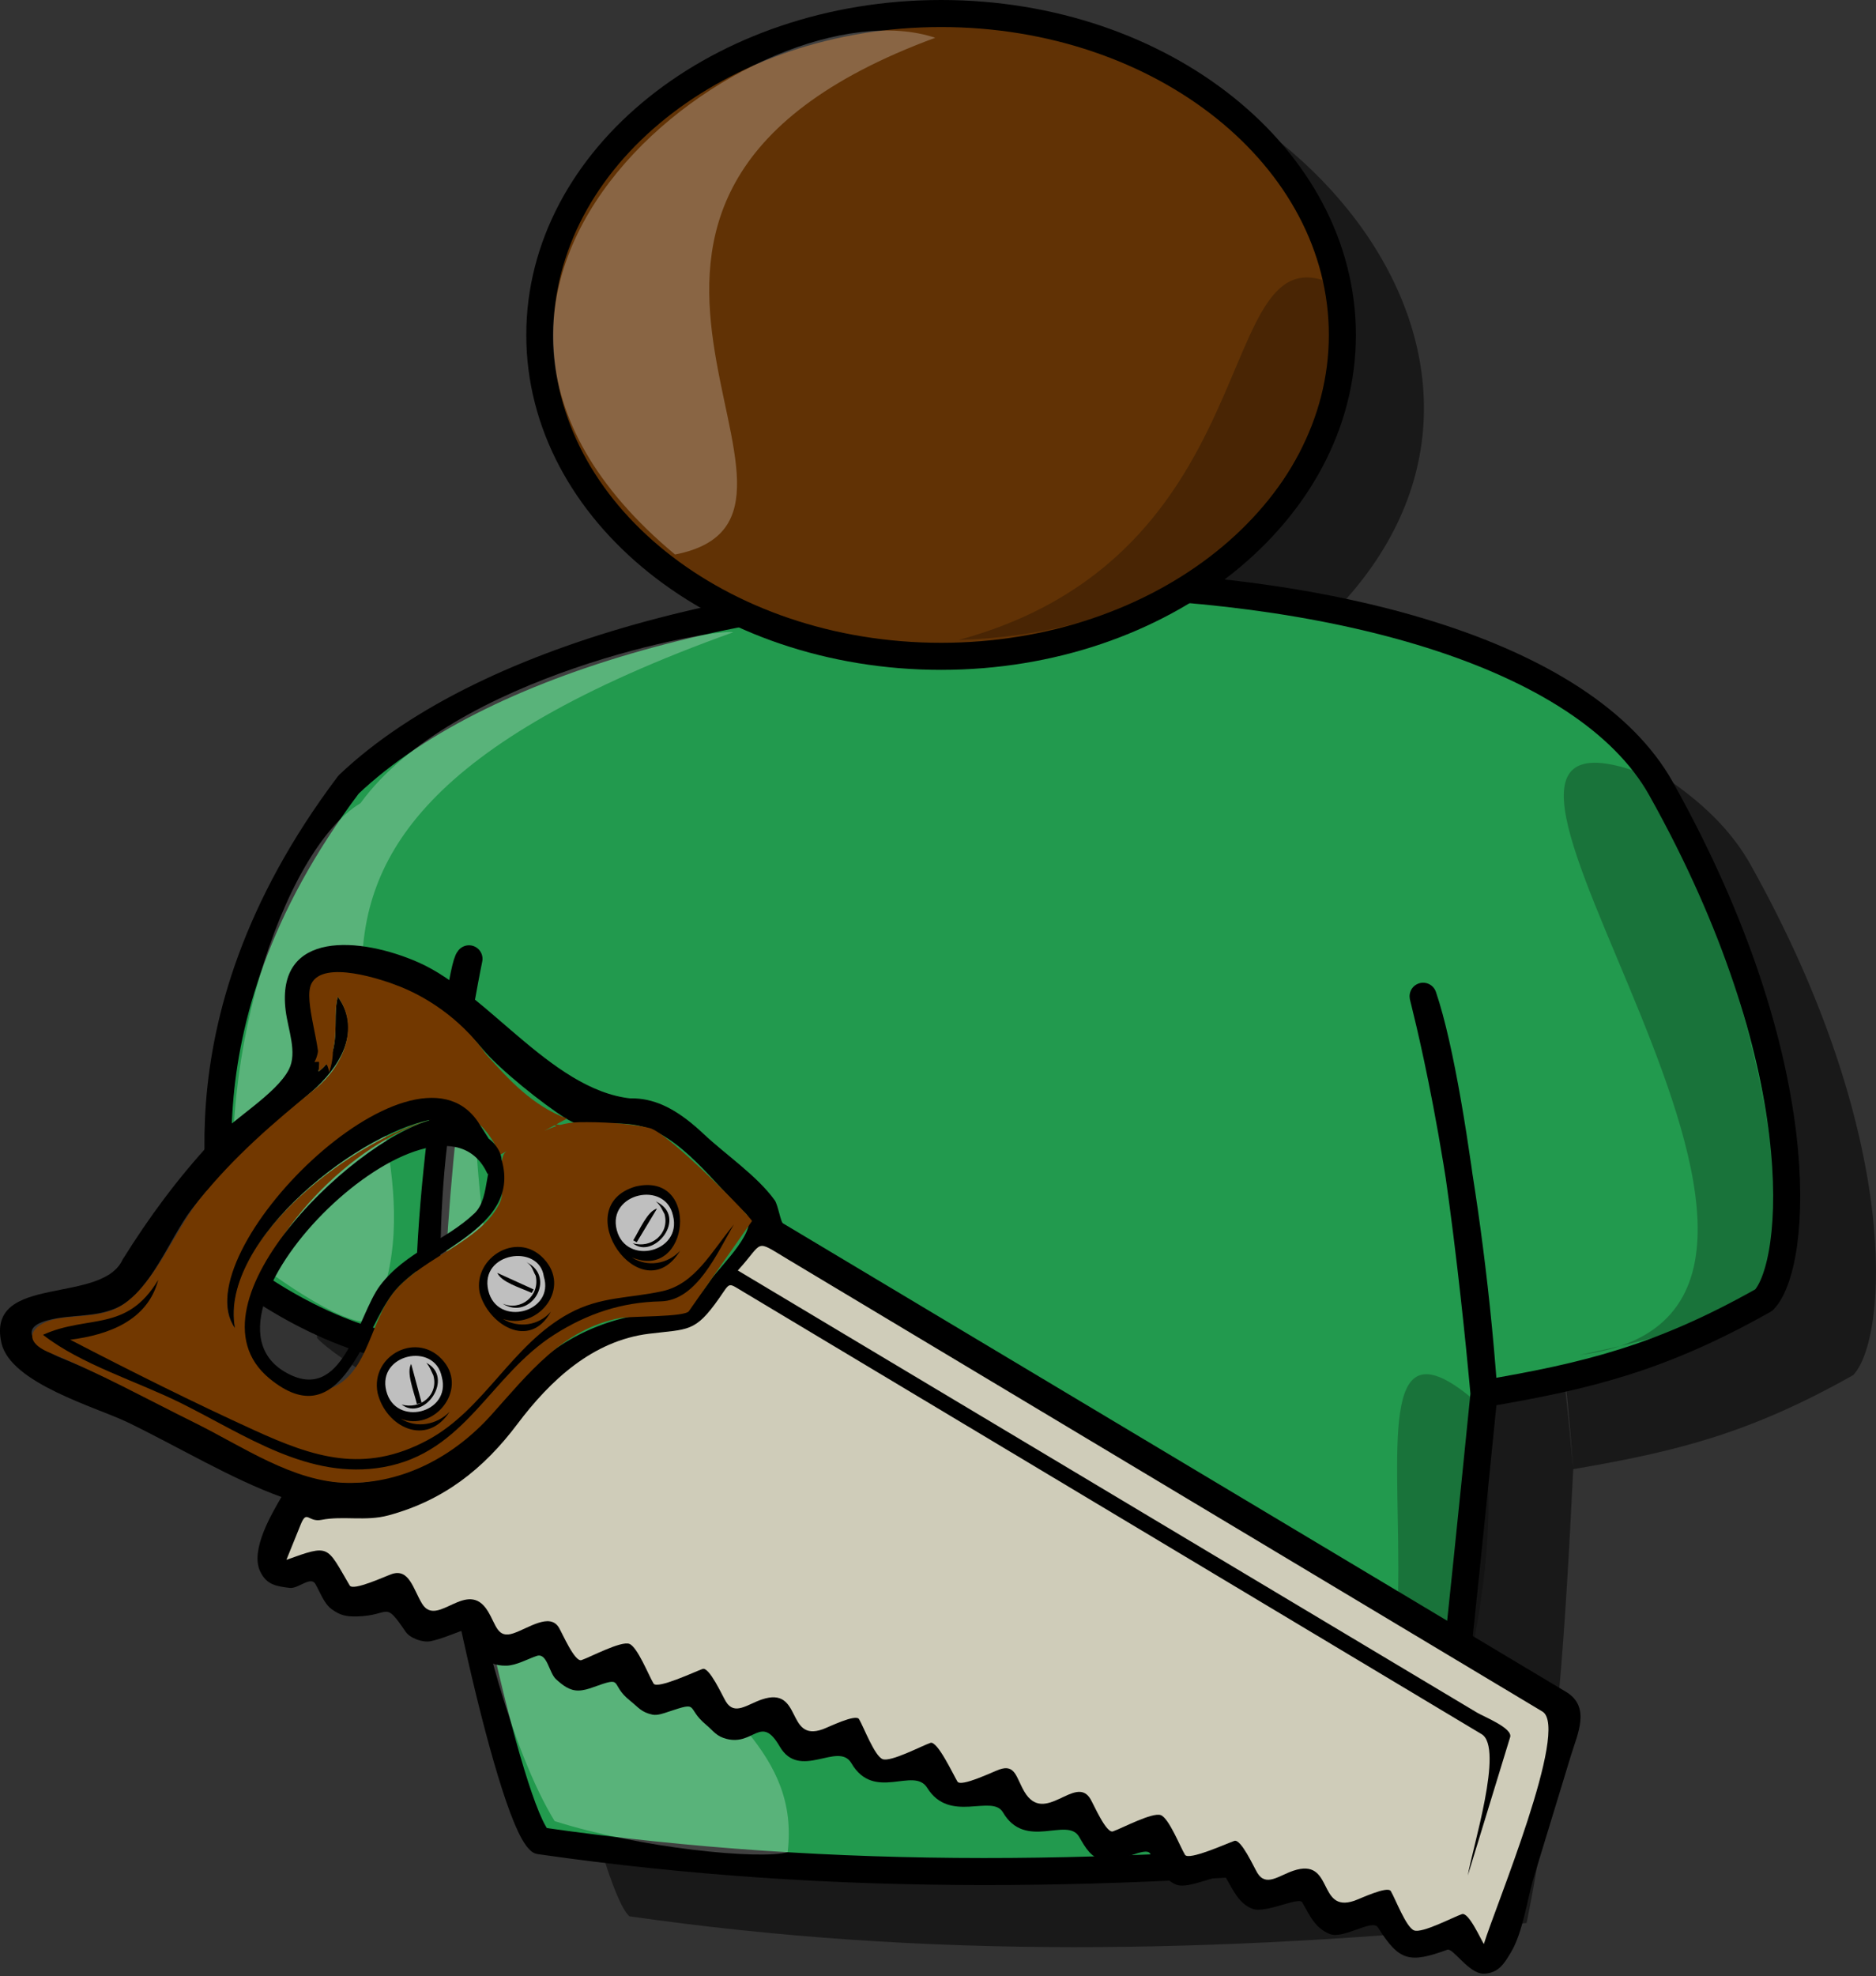 <?xml version="1.0" encoding="UTF-8" standalone="no"?>
<!-- Created with Inkscape (http://www.inkscape.org/) -->
<svg
   xmlns:dc="http://purl.org/dc/elements/1.1/"
   xmlns:cc="http://creativecommons.org/ns#"
   xmlns:rdf="http://www.w3.org/1999/02/22-rdf-syntax-ns#"
   xmlns:svg="http://www.w3.org/2000/svg"
   xmlns="http://www.w3.org/2000/svg"
   xmlns:sodipodi="http://sodipodi.sourceforge.net/DTD/sodipodi-0.dtd"
   xmlns:inkscape="http://www.inkscape.org/namespaces/inkscape"
   id="svg1"
   sodipodi:version="0.32"
   inkscape:version="0.46"
   width="100%"
   height="100%"
   sodipodi:docbase="/home/nicu"
   sodipodi:docname="carpenter.svg"
   inkscape:output_extension="org.inkscape.output.svg.inkscape"
   version="1.0"
   viewBox="0 0 86.706 91.298"
   inkscape:export-filename="/home/will/media/image/abstract person/carpenter/carpenter.png"
   inkscape:export-xdpi="375.25424"
   inkscape:export-ydpi="375.25424">
  <rect x="0" y="0" width="86.706" height="91.298" fill="#333333" stroke="none"/>
  <defs
     id="defs3">
    <inkscape:perspective
       sodipodi:type="inkscape:persp3d"
       inkscape:vp_x="0 : 50 : 1"
       inkscape:vp_y="0 : 1000 : 0"
       inkscape:vp_z="100 : 50 : 1"
       inkscape:persp3d-origin="50 : 33.333333 : 1"
       id="perspective2461" />
    <inkscape:perspective
       sodipodi:type="inkscape:persp3d"
       inkscape:vp_x="0 : 526.18109 : 1"
       inkscape:vp_y="0 : 1000 : 0"
       inkscape:vp_z="744.09448 : 526.18109 : 1"
       inkscape:persp3d-origin="372.04724 : 350.78739 : 1"
       id="perspective3337" />
    <inkscape:perspective
       id="perspective3976"
       inkscape:persp3d-origin="50 : 33.333333 : 1"
       inkscape:vp_z="100 : 50 : 1"
       inkscape:vp_y="0 : 1000 : 0"
       inkscape:vp_x="0 : 50 : 1"
       sodipodi:type="inkscape:persp3d" />
  </defs>
  <sodipodi:namedview
     id="base"
     pagecolor="#ffffff"
     bordercolor="#666666"
     borderopacity="1.0"
     inkscape:pageopacity="0.0"
     inkscape:pageshadow="2"
     inkscape:zoom="2"
     inkscape:cx="25.40371"
     inkscape:cy="13.11794"
     inkscape:window-width="797"
     inkscape:window-height="672"
     inkscape:window-x="-1"
     inkscape:window-y="25"
     showgrid="false"
     inkscape:current-layer="svg1" />
  <path
     id="path861"
     d="M 47.369,1.62 C 37.131,1.62 29.088,10.768 29.088,18.963 C 29.088,24.556 33.002,29.369 38.713,31.901 C 31.147,33.357 24.304,35.867 20.244,39.713 C 11.614,51.168 14.807,60.177 14.651,61.807 C 15.423,62.673 20.356,65.999 24.026,65.745 C 23.654,58.259 25.807,47.776 25.807,47.776 C 25.337,48.152 23.636,62.282 24.182,65.776 C 24.132,65.781 24.075,65.741 24.026,65.745 C 24.027,65.784 24.023,65.831 24.026,65.87 C 24.426,72.359 27.678,87.272 29.088,88.526 C 42.907,90.509 56.111,90.241 70.557,88.838 C 71.979,81.852 72.356,75.011 72.713,67.87 C 71.924,56.827 69.831,49.331 69.901,49.495 C 71.537,54.298 72.713,67.87 72.713,67.87 C 77.495,67.055 80.869,66.221 85.651,63.526 C 87.217,61.896 87.992,52.596 80.901,39.932 C 77.92,34.609 68.957,31.651 58.682,30.807 C 73.856,19.962 62.308,3.383 47.369,1.62 z"
     style="fill:#000000;fill-opacity:0.5;fill-rule:evenodd;stroke-width:1pt"
     sodipodi:nodetypes="csccccccssccccccscc" />
  <g
     id="g836"
     transform="translate(-8.287,-7.974)">
    <path
       sodipodi:nodetypes="ccccccccccccc"
       id="path828"
       d="M 18.815,66.311 C 18.972,64.681 15.769,55.672 24.399,44.217 C 37.415,31.885 77.966,31.744 85.058,44.408 C 92.149,57.072 91.377,66.401 89.811,68.031 C 85.029,70.727 81.657,71.541 76.875,72.356 C 76.875,72.356 75.698,58.801 74.061,53.997 C 73.991,53.833 76.087,61.318 76.875,72.36 C 75.784,83.277 74.693,93.317 74.693,93.317 C 60.248,94.719 47.055,94.993 33.236,93.01 C 31.826,91.756 28.57,76.85 28.17,70.36 C 27.77,62.867 29.963,52.268 29.963,52.268 C 29.493,52.644 27.781,66.766 28.327,70.26 C 24.642,70.618 19.599,67.189 18.815,66.311 z"
       style="fill:#229a4e;fill-opacity:1;fill-rule:evenodd;stroke:#000000;stroke-width:1.25;stroke-linejoin:round;stroke-dasharray:none" />
    <path
       id="path827"
       d="M 70.329,23.447 C 70.329,31.642 62.021,38.294 51.783,38.294 C 41.545,38.294 33.236,31.642 33.236,23.447 C 33.236,15.251 41.545,8.599 51.783,8.599 C 62.021,8.599 70.329,15.251 70.329,23.447 z"
       style="fill:#613205;fill-opacity:1;fill-rule:evenodd;stroke:#000000;stroke-width:1.25;stroke-linejoin:round;stroke-dasharray:none" />
    <path
       sodipodi:nodetypes="ccc"
       id="path830"
       d="M 51.512,9.719 C 43.435,7.027 24.41,21.027 39.487,33.591 C 48.64,31.796 31.051,17.258 51.512,9.719 z"
       style="fill:#ffffff;fill-opacity:0.25;fill-rule:evenodd;stroke:none;stroke-width:1pt;stroke-linecap:butt;stroke-linejoin:miter;stroke-opacity:1" />
    <path
       sodipodi:nodetypes="ccccc"
       id="path831"
       d="M 42.179,37.181 C 41.281,37.001 29.256,39.155 24.948,45.078 C 21.359,47.232 17.948,57.462 19.384,65.719 C 21.179,67.154 24.589,69.488 25.487,68.949 C 30.512,58.36 13.641,47.411 42.179,37.181 z"
       style="fill:#ffffff;fill-opacity:0.25;fill-rule:evenodd;stroke:none;stroke-width:1pt;stroke-linecap:butt;stroke-linejoin:miter;stroke-opacity:1" />
    <path
       sodipodi:nodetypes="cccc"
       id="path832"
       d="M 30.153,55.129 C 26.564,66.078 29.974,85.641 33.922,92.103 C 37.871,93.359 43.435,93.898 44.692,93.539 C 45.768,84.385 29.794,85.641 30.153,55.129 z"
       style="fill:#ffffff;fill-opacity:0.25;fill-rule:evenodd;stroke:none;stroke-width:1pt;stroke-linecap:butt;stroke-linejoin:miter;stroke-opacity:1" />
    <path
       sodipodi:nodetypes="ccc"
       id="path833"
       d="M 52.589,37.54 C 67.845,33.411 63.896,17.078 70.717,21.565 C 70.178,24.976 68.024,37.001 52.589,37.54 z"
       style="fill:#000000;fill-opacity:0.25;fill-rule:evenodd;stroke:none;stroke-width:1pt;stroke-linecap:butt;stroke-linejoin:miter;stroke-opacity:1" />
    <path
       sodipodi:nodetypes="cccc"
       id="path834"
       d="M 81.306,70.565 C 81.306,70.565 89.563,68.949 89.922,67.334 C 91.896,61.052 86.511,46.155 83.999,43.642 C 71.794,39.334 97.28,68.59 81.306,70.565 z"
       style="fill:#000000;fill-opacity:0.25;fill-rule:evenodd;stroke:none;stroke-width:1pt;stroke-linecap:butt;stroke-linejoin:miter;stroke-opacity:1" />
    <path
       sodipodi:nodetypes="cccc"
       id="path835"
       d="M 64.973,93.539 C 64.973,93.539 72.871,94.077 73.768,92.641 C 74.665,91.205 78.794,78.641 76.281,72.539 C 68.024,65.719 79.332,93.359 64.973,93.539 z"
       style="fill:#000000;fill-opacity:0.25;fill-rule:evenodd;stroke:none;stroke-width:1pt;stroke-linecap:butt;stroke-linejoin:miter;stroke-opacity:1" />
  </g>
  <g
     transform="matrix(0.146,-6.1906088e-2,6.1906088e-2,0.146,-4.278,51.86)"
     style="overflow:visible"
     id="g4581">
    <path
       sodipodi:nodetypes="csssscssssssccssccccsssscsssscccccssssssssssssscssssscsssssssssssssssssc"
       id="path5"
       d="M 380.457,341.584 C 334.349,278.449 288.24,215.314 242.132,152.18 C 235.912,143.663 229.692,135.146 223.472,126.629 C 222.993,125.974 224.239,121.087 223.878,119.495 C 221.942,110.947 215.892,101.693 212.351,93.64 C 204.89,76.673 195.961,72.363 177.416,73.962 C 182.946,78.924 190.081,79.991 195.77,83.952 C 206.096,91.141 209.642,108.618 214.541,119.583 C 217.101,125.312 202.207,130.746 197.683,133.574 C 187.213,140.117 187.858,138.415 176.787,135.396 C 160.687,131.005 144.847,133.08 130.17,141.192 C 115.331,149.394 101.297,152.863 84.491,149.129 C 69.199,145.731 60.975,134.092 51.348,122.929 C 39.2,108.844 27.564,93.698 14.449,80.583 C 10.315,76.45 4.799,67.496 15.146,68.968 C 22.009,69.945 27.741,73.499 34.777,73.499 C 45.63,73.499 57.291,60.706 66.371,55.61 C 80.986,47.409 96.072,42.775 111.903,37.722 C 121.699,34.596 132.664,27.358 129.791,15.188 C 125.464,20.729 124.795,31.184 116.084,33.075 C 119.408,28.206 120.554,23.637 121.892,17.975 C 124.235,8.055 125.697,4.94 136.297,11.123 C 149.798,18.998 158.218,31.159 162.78,45.969 C 165.016,53.228 172.638,67.354 177.072,73.687 C 182.995,82.145 188.823,77.754 198.929,76.883 C 177.052,66.87 170.901,31.741 155.346,15.188 C 142.744,1.778 120.768,-9.905 114.227,12.98 C 112.688,18.365 112.636,25.579 108.418,29.126 C 102.221,34.337 87.564,36.063 79.264,39.812 C 66.112,45.752 54.001,52.899 42.21,61.185 C 42.231,61.155 42.756,60.678 42.675,60.721 C 32.18,71.797 3.986,48.959 0.163,69.781 C -2.018,81.656 18.328,97.811 25.054,105.495 C 35.647,117.599 46.615,132.671 57.776,142.958 C 53.323,146.316 43.402,153.545 43.606,160.381 C 43.74,164.87 46.296,166.334 49.645,168.279 C 51.831,169.549 56.651,167.419 56.991,170.137 C 57.306,172.658 57.074,176.401 58.472,178.733 C 60.089,181.432 61.576,182.454 64.514,183.612 C 73.68,187.227 73.57,182.158 75.78,193.252 C 76.222,195.469 79.149,198.154 81.357,198.596 C 84.379,199.2 87.472,199.175 90.547,199.336 C 93.822,199.508 91.839,205.466 93.088,208.004 C 94.554,210.982 95.857,212.547 99.011,213.813 C 101.609,214.854 105.469,214.417 108.201,214.633 C 111.424,214.887 109.547,220.568 110.742,223.105 C 111.825,225.404 112.993,227.675 115.504,228.68 C 116.835,229.212 118.333,229.372 119.752,229.45 C 129.714,229.989 124.358,230.273 128.166,237.276 C 129.626,239.962 129.854,241.651 132.581,243.548 C 133.786,244.386 135.818,244.476 137.211,244.586 C 147.014,245.359 142.197,245.328 145.823,252.376 C 147.131,254.919 147.211,256.611 149.772,258.531 C 156.304,263.431 161.747,255.721 163.101,266.547 C 164.547,278.1 179.469,271.722 180.436,279.207 C 182.121,292.254 196.832,287.096 197.975,294.424 C 199.893,306.712 214.705,303.353 215.515,309.641 C 217.165,322.453 232.314,317.999 233.171,324.857 C 233.644,328.635 233.961,331.756 237.12,334.149 C 240.265,336.531 249.909,334.836 250.31,337.402 C 250.881,341.063 250.866,345.988 253.847,348.786 C 256.919,351.669 267.622,350.305 267.93,352.698 C 268.433,356.602 268.449,361.03 271.501,363.886 C 274.559,366.747 285.33,365.798 285.585,367.834 C 286.158,372.415 286.053,376.113 289.39,379.45 C 292.399,382.459 302.564,380.144 303.045,383.13 C 304.905,394.669 307.409,396.415 319.139,397.033 C 320.871,397.124 322.178,405.927 326.094,407.559 C 330.155,409.252 332.998,407.084 335.852,405.003 C 341.495,400.889 346.198,392.652 350.651,387.337 C 358.586,377.864 366.521,368.392 374.457,358.919 C 378.586,353.991 385.147,348.339 380.457,341.584" />
    <path
       style="fill:#723800;fill-opacity:1"
       id="path7"
       d="M 163.012,47.479 C 160.857,37.23 155.181,27.106 147.796,19.718 C 143.674,15.595 130.172,3.64 124.215,8.682 C 119.966,12.279 119.768,27.679 116.084,33.075 C 124.795,31.184 125.464,20.729 129.791,15.188 C 132.345,26.008 122.959,34.564 113.529,37.257 C 98.259,41.619 83.606,46.328 69.559,53.893 C 59.283,59.427 48.696,70.878 37.563,73.266 C 31.021,74.669 24.625,71.31 18.514,69.782 C 11.046,67.913 5.077,70.982 12.124,78.028 C 23.1,89.005 32.871,101.509 43.04,113.298 C 52.963,124.804 62.672,140.354 77.056,146.677 C 92.115,153.297 108.815,151.649 123.36,144.863 C 137.849,138.103 152.302,129.864 169.043,133.504 C 172.054,134.159 186.412,140.619 188.225,139.486 C 197.281,133.826 206.335,128.167 215.391,122.507 C 215.943,122.162 203.082,89.329 198.556,85.928 C 193.71,82.286 185.884,78.578 180.203,76.287 C 173.07,73.409 165.995,75.045 157.641,75.837 C 153.99,76.183 153.426,85.748 149.77,88.949 C 140.385,97.164 123.443,94.798 111.902,100.447 C 100.694,105.933 94.161,122.497 79.843,118.917 C 67.161,115.745 62.897,102.338 69.158,91.62 C 81.458,70.563 117.573,55.676 141.174,58.864 C 119.606,55.087 70.303,66.513 64.511,92.316 C 60.548,73.53 102.521,57.426 115.911,55.466 C 133.549,52.885 155.041,52.446 155.344,76.054 C 162.7,75.357 170.057,74.66 177.413,73.964 C 169.625,66.539 166.319,57.13 163.012,47.479" />
    <path
       id="path9"
       d="M 141.176,58.862 C 141.794,59.036 142.381,59.219 143.034,59.327 C 142.381,59.219 141.794,59.036 141.176,58.862" />
    <path
       sodipodi:nodetypes="cccsscssccc"
       id="path11"
       d="M 153.163,64.643 C 146.394,30.895 59.054,66.435 64.514,92.314 C 70.225,66.871 121.751,53.2 143.035,59.327 C 121.806,53.767 52.188,79.231 67.999,109.738 C 80.757,134.354 99.439,106.547 111.904,100.446 C 126.719,93.194 154.028,98.03 155.347,76.053 C 150.279,75.071 148.256,86.422 141.873,88.83 C 131.01,92.929 119.134,91.27 108.316,97.452 C 98.792,102.894 84.677,125.765 72.876,109.738 C 51.94,81.307 148.95,44.548 149.805,79.749 C 156.773,81.034 156.28,74.052 154.153,70.456" />
    <path
       id="path13"
       d="M 52.664,74.427 C 53.884,73.207 53.884,73.207 52.664,74.427" />
    <path
       id="path15"
       d="M 54.291,72.336 C 55.276,71.691 54.107,72.457 54.291,72.336" />
    <path
       id="path17"
       d="M 55.221,70.477 C 55.221,70.167 55.221,70.167 55.221,70.477" />
    <path
       id="path19"
       d="M 48.251,59.559 C 48.469,59.559 48.469,59.559 48.251,59.559" />
    <path
       id="path21"
       d="M 44.068,60.023 C 43.704,60.4 43.704,60.4 44.068,60.023" />
    <path
       id="path23"
       d="M 47.09,59.327 C 46.723,59.703 46.723,59.703 47.09,59.327" />
    <path
       id="path25"
       d="M 45.463,59.559 C 45.273,59.929 45.273,59.929 45.463,59.559" />
    <path
       id="path27"
       d="M 210.17,121.353 C 201.088,126.083 193.006,132.867 183.454,131.111 C 173.705,129.319 166.298,125.437 155.81,126.465 C 136.742,128.333 122.206,142.679 103.306,144.354 C 82.539,146.194 70.896,135.942 58.108,121.994 C 44.691,107.357 31.64,92.047 18.979,76.75 C 29.702,79.776 41.896,80.477 49.413,70.709 C 34.894,81.286 26.758,72.005 12.243,72.336 C 19.012,84.569 32.275,95.592 41.485,106.337 C 55.201,122.339 67.007,141.59 88.501,146.545 C 112.216,152.014 127.583,134.11 149.465,130.463 C 160.694,128.592 171.172,129.402 181.787,133.648 C 191.594,137.571 202.575,126.949 210.17,121.353" />
    <path
       style="fill:#ffffff"
       id="path29"
       d="M 17.817,79.073 L 17.817,78.841 L 17.817,79.073 z" />
    <path
       style="fill:#723800;fill-opacity:1"
       sodipodi:nodetypes="cssccccsscc"
       id="path31"
       d="M 112.6,40.974 C 120.403,39.584 128.018,35.002 131.419,27.036 C 132.822,23.748 136.249,12.667 130.023,11.703 C 124.932,10.915 120.634,26.88 116.085,30.055 C 119.094,31.083 119.528,31.744 118.873,34.469 C 125.364,27.403 124.066,18.383 127.238,10.309 C 127.293,10.44 126.246,10.708 126.308,10.774 C 147.744,14.633 155.313,36.611 161.62,54.215 C 165.747,65.735 172.022,75.593 182.76,81.86 C 187.683,84.733 195.635,85.521 198.325,91.152 C 170.51,73.363 151.725,55.768 123.201,39.103" />
    <path
       style="fill:#ffffff"
       id="path33"
       d="M 201.112,89.527 C 201.224,89.414 201.216,89.421 201.112,89.527" />
    <path
       id="path35"
       d="M 188.101,99.981 C 167.294,97.596 175.242,134.831 192.747,122.283 C 187.89,124.446 182.089,123.062 179.042,118.566 C 191.811,131.694 207.391,103.289 188.101,99.981" />
    <path
       id="path37"
       d="M 134.207,110.667 C 132.793,119.961 140.899,131.982 151.165,123.908 C 146.307,126.272 140.612,124.775 137.457,120.424 C 145.124,127.2 158.649,120.598 155.578,109.854 C 152.222,98.11 136.428,100.339 134.207,110.667" />
    <path
       id="path39"
       d="M 95.41,126 C 93.763,135.988 102.252,146.183 112.599,139.242 C 107.611,141.278 101.895,140.023 98.661,135.525 C 105.978,142.802 119.782,135.668 116.782,125.188 C 113.514,113.772 97.736,114.935 95.41,126" />
    <path
       style="fill:#bfbfbf"
       id="path41"
       d="M 114.46,129.02 C 112.931,139.866 96.318,137.215 97.965,126.464 C 99.651,115.451 116.607,118.688 114.46,129.02" />
    <path
       id="path43"
       d="M 112.369,127.626 C 111.593,133.588 104.814,135.367 100.522,131.807 C 104.624,139.145 117.92,130.655 111.904,123.445 C 112.414,124.781 112.31,127.199 112.369,127.626" />
    <path
       id="path45"
       d="M 107.722,122.051 C 105.413,123.703 105.332,129.499 104.702,133.434 C 105.166,133.512 105.631,133.589 106.095,133.667 C 106.638,129.794 107.18,125.923 107.722,122.051" />
    <path
       style="fill:#bfbfbf"
       id="path47"
       d="M 153.254,113.687 C 152.144,124.636 134.905,122.054 136.761,111.132 C 138.685,99.81 155.806,104.246 153.254,113.687" />
    <path
       id="path49"
       d="M 151.165,112.526 C 150.125,118.469 143.064,120.424 139.084,116.243 C 144.686,124.305 156.742,115.344 150.235,107.88 C 151.425,109.573 150.936,110.826 151.165,112.526" />
    <path
       id="path51"
       d="M 141.176,107.415 C 141.324,110.495 145.505,113.828 148.145,116.707 C 148.455,116.475 148.764,116.243 149.073,116.01 C 146.441,113.145 143.808,110.28 141.176,107.415" />
    <path
       style="fill:#bfbfbf"
       id="path53"
       d="M 194.839,112.061 C 193.182,122.906 176.524,120.234 178.111,109.507 C 179.738,98.517 196.858,101.681 194.839,112.061" />
    <path
       id="path55"
       d="M 192.748,110.667 C 191.93,116.619 185.092,118.454 180.9,114.848 C 184.501,121.913 199.006,114.244 191.82,106.252 C 192.737,107.805 192.607,109.872 192.748,110.667" />
    <path
       id="path57"
       d="M 191.354,108.345 C 188.523,107.942 184.525,111.861 181.365,114.153 C 181.597,114.463 181.83,114.773 182.062,115.082 C 185.159,112.836 188.256,110.59 191.354,108.345" />
    <path
       style="fill:#cfccb9;fill-opacity:1"
       id="path59"
       d="M 205.99,134.13 C 238.318,178.381 270.646,222.633 302.974,266.884 C 320.004,290.197 337.036,313.508 354.066,336.82 C 355.449,338.713 361.924,345.059 360.161,347.161 C 351.129,357.925 342.097,368.687 333.064,379.451 C 337.175,372.883 357.384,349.343 352.841,343.115 C 343.923,330.888 335.005,318.661 326.086,306.434 C 295.333,264.272 264.58,222.109 233.826,179.946 C 224.177,166.717 214.527,153.488 204.878,140.258 C 201.873,136.139 202.673,136.437 197.788,139.479 C 187.402,145.949 186.127,144.187 174.963,140.997 C 159.033,136.446 143.162,142.258 129.413,150.219 C 115.142,158.483 100.853,162.334 84.381,160.062 C 77.59,159.125 72.164,154.949 65.905,153.645 C 62.014,152.834 63.23,149.119 59.789,152.559 C 57.181,155.166 54.574,157.774 51.966,160.382 C 65.513,161.149 64.275,161.053 66.033,174.465 C 66.287,176.403 76.641,176.034 78.616,176.181 C 83.99,176.582 82.652,182.743 83.379,187.587 C 84.639,195.985 98.5,185.681 100.181,197.089 C 100.87,201.762 99.578,205.543 104.534,205.913 C 109.119,206.255 116.694,204.448 117.382,209.607 C 117.644,211.568 117.691,220.694 119.734,220.846 C 122.475,221.05 132.583,220.135 134.437,221.944 C 136.267,223.729 136.021,232.679 136.413,235.33 C 136.708,237.331 148.934,236.855 151.229,236.992 C 153.28,237.115 153.478,246.434 153.769,248.406 C 154.476,253.194 159.153,251.587 163.623,251.92 C 176.219,252.859 165.118,266.164 176.605,266.842 C 178.382,266.946 187.261,266.396 187.505,268.263 C 187.85,270.89 187.471,279.869 189.262,281.648 C 191.074,283.447 201.255,282.543 203.964,282.745 C 206.095,282.904 206.468,293.932 206.802,296.196 C 207.088,298.134 217.419,297.608 219.398,297.725 C 224.373,298.022 222.999,301.83 223.611,306.503 C 225.126,318.053 239.381,307.558 240.507,316.006 C 240.769,317.967 240.817,327.093 242.86,327.245 C 245.601,327.449 255.709,326.533 257.563,328.342 C 259.393,330.127 259.148,339.078 259.539,341.729 C 259.839,343.755 272.048,343.439 274.355,343.611 C 276.415,343.764 276.599,352.88 276.894,354.85 C 277.605,359.584 282.337,357.989 286.748,358.319 C 299.342,359.258 288.253,372.47 299.73,373.314 C 301.501,373.445 310.384,373.022 310.631,374.88 C 310.978,377.482 310.615,386.276 312.386,388.047 C 314.182,389.842 324.392,388.943 327.089,389.144 C 329.131,389.296 329.259,397.613 329.578,399.663 C 336.577,391.264 377.261,351.556 371.724,343.964 C 353.995,319.651 336.267,295.34 318.538,271.027 C 294.159,237.596 269.781,204.166 245.402,170.734 C 237.17,159.444 228.936,148.154 220.704,136.864 C 213.831,127.435 216.492,129.345 205.99,134.13" />
  </g>
</svg>
